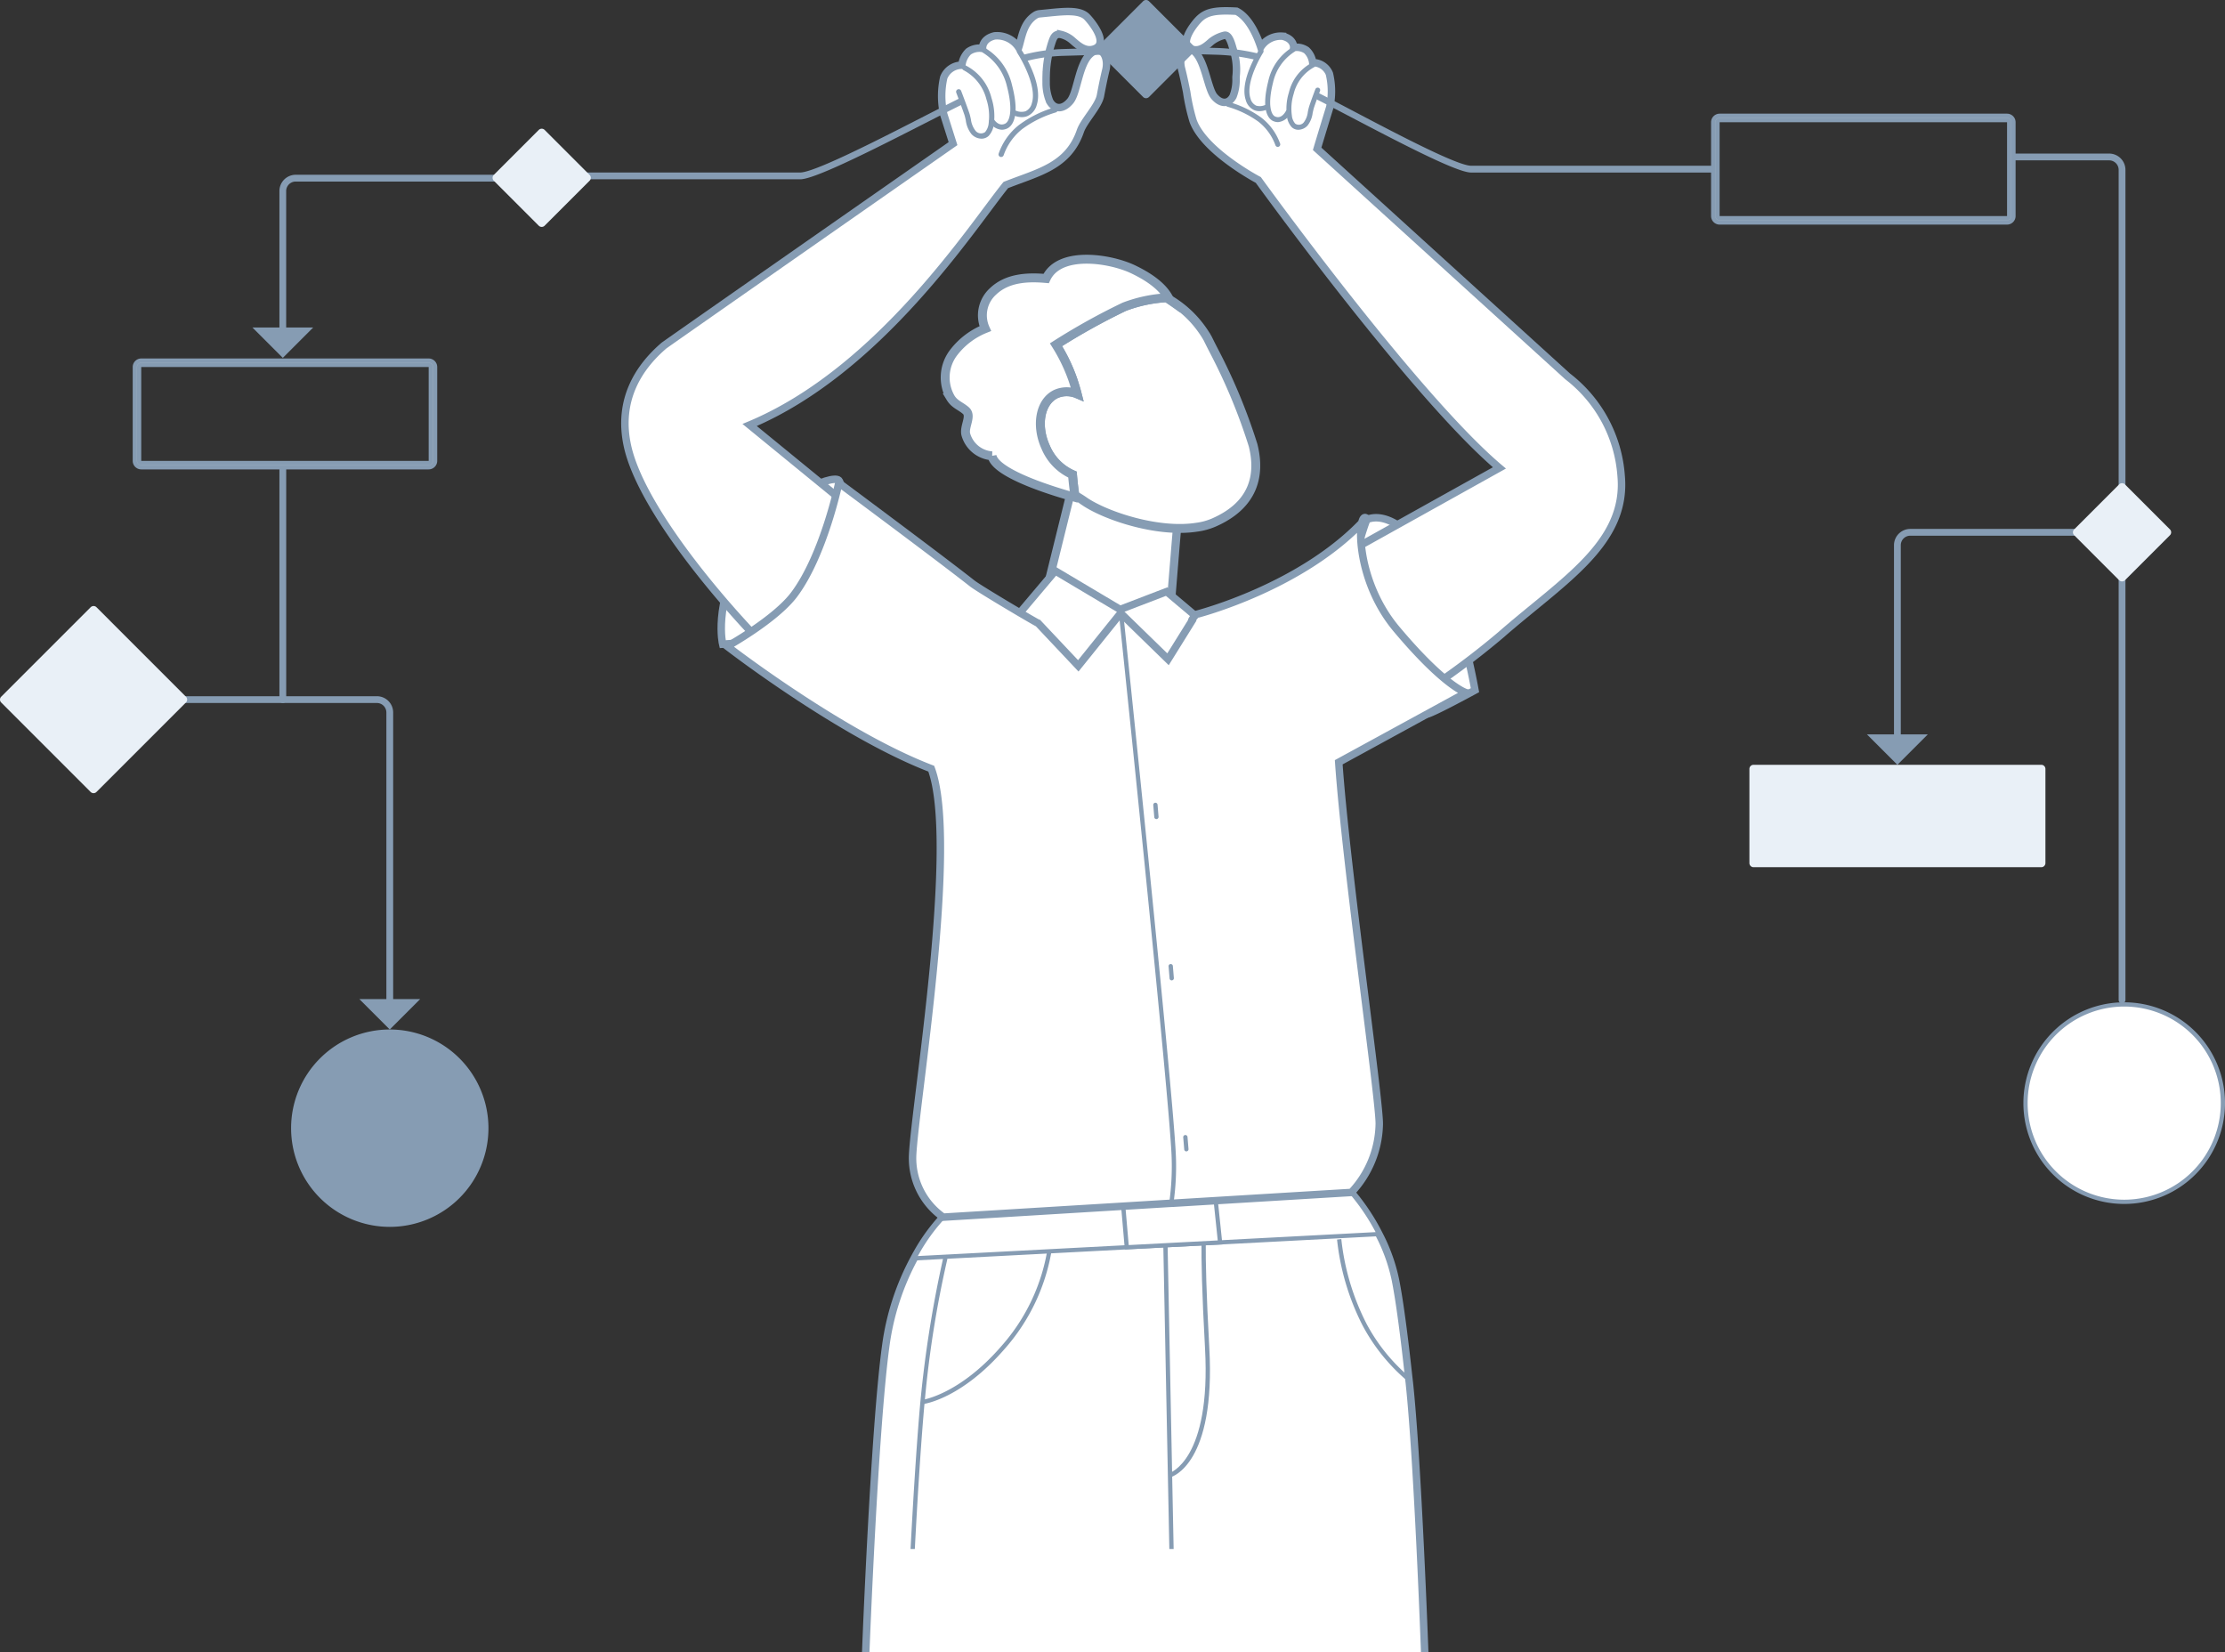 <svg id="Group_1827" data-name="Group 1827" xmlns="http://www.w3.org/2000/svg" xmlns:xlink="http://www.w3.org/1999/xlink" width="223.34" height="165.841" viewBox="0 0 223.34 165.841">
  <rect x="0" y="0" width="223.34" height="165.841" fill="#333333" stroke="none"/>
  <defs>
    <clipPath id="clip-path">
      <rect id="Rectangle_907" data-name="Rectangle 907" width="223.34" height="165.841" fill="none"/>
    </clipPath>
  </defs>
  <g id="Group_1826" data-name="Group 1826" clip-path="url(#clip-path)">
    <path id="Path_4390" data-name="Path 4390" d="M190.455,74.791a.216.216,0,0,1-.216-.216V54.721a1.513,1.513,0,0,1,1.511-1.51h16.94a.216.216,0,1,1,0,.431H191.75a1.081,1.081,0,0,0-1.079,1.079V74.575a.216.216,0,0,1-.216.216" fill="#869cb3"/>
    <path id="Path_4391" data-name="Path 4391" d="M190.455,74.791a.216.216,0,0,1-.216-.216V54.721a1.513,1.513,0,0,1,1.511-1.51h16.94a.216.216,0,1,1,0,.431H191.75a1.081,1.081,0,0,0-1.079,1.079V74.575A.216.216,0,0,1,190.455,74.791Z" fill="none" stroke="#869cb3" stroke-width="0.25"/>
    <path id="Path_4392" data-name="Path 4392" d="M213.006,100.58a.216.216,0,0,1-.216-.216V17.049a1.08,1.08,0,0,0-1.079-1.079h-9.493a.216.216,0,1,1,0-.432h9.493a1.513,1.513,0,0,1,1.511,1.511v83.315a.216.216,0,0,1-.216.216" fill="#869cb3"/>
    <path id="Path_4393" data-name="Path 4393" d="M213.006,100.58a.216.216,0,0,1-.216-.216V17.049a1.08,1.08,0,0,0-1.079-1.079h-9.493a.216.216,0,1,1,0-.432h9.493a1.513,1.513,0,0,1,1.511,1.511v83.315A.216.216,0,0,1,213.006,100.58Z" fill="none" stroke="#869cb3" stroke-width="0.25"/>
    <path id="Path_4394" data-name="Path 4394" d="M28.388,70.434a.208.208,0,0,1-.216-.2V47.1a.217.217,0,0,1,.432,0V70.235a.208.208,0,0,1-.216.2" fill="#869cb3"/>
    <path id="Path_4395" data-name="Path 4395" d="M28.388,70.434a.208.208,0,0,1-.216-.2V47.1a.217.217,0,0,1,.432,0V70.235A.208.208,0,0,1,28.388,70.434Z" fill="none" stroke="#869cb3" stroke-width="0.25"/>
    <path id="Path_4396" data-name="Path 4396" d="M28.388,35.192a.216.216,0,0,1-.216-.216v-15.8a1.513,1.513,0,0,1,1.511-1.511H49.86a.216.216,0,0,1,0,.432H29.683A1.08,1.08,0,0,0,28.6,19.178v15.8a.216.216,0,0,1-.216.216" fill="#869cb3"/>
    <path id="Path_4397" data-name="Path 4397" d="M28.388,35.192a.216.216,0,0,1-.216-.216v-15.8a1.513,1.513,0,0,1,1.511-1.511H49.86a.216.216,0,0,1,0,.432H29.683A1.08,1.08,0,0,0,28.6,19.178v15.8A.216.216,0,0,1,28.388,35.192Z" fill="none" stroke="#869cb3" stroke-width="0.25"/>
    <path id="Path_4398" data-name="Path 4398" d="M148.055,69.272a65.061,65.061,0,0,0-1.715-7.083c-1.582-5.826-6-11.226-9.1-10.064-.277.1-3.29,10.965-3.29,11.613s9.039,7.775,9.255,7.919,4.847-2.385,4.847-2.385" fill="#fff"/>
    <path id="Path_4399" data-name="Path 4399" d="M148.055,69.272a65.061,65.061,0,0,0-1.715-7.083c-1.582-5.826-6-11.226-9.1-10.064-.277.1-3.29,10.965-3.29,11.613s9.039,7.775,9.255,7.919S148.055,69.272,148.055,69.272Z" fill="none" stroke="#869cb3" stroke-width="0.75"/>
    <path id="Path_4400" data-name="Path 4400" d="M72.54,64.655s-.957-3.883,2.078-9.308,8.936-7.785,9.583-7.137,2.084,13.581,2.084,13.581-.648,1.4-1.3,1.727-12.45,1.137-12.45,1.137" fill="#fff"/>
    <path id="Path_4401" data-name="Path 4401" d="M72.54,64.655s-.957-3.883,2.078-9.308,8.936-7.785,9.583-7.137,2.084,13.581,2.084,13.581-.648,1.4-1.3,1.727S72.54,64.655,72.54,64.655Z" fill="none" stroke="#869cb3" stroke-width="0.75"/>
    <path id="Path_4402" data-name="Path 4402" d="M86.9,165.827s.863-22.445,2.016-30.792a25.645,25.645,0,0,1,2.84-8.731c.1-.182.189-.359.289-.527a18.6,18.6,0,0,1,2.611-3.6l.013-.013,10.574-6.785,1.368-.876,1.416.251,27.61,4.929a21.407,21.407,0,0,1,2.779,4.182,17.724,17.724,0,0,1,1.645,4.557c.435,2.15.9,5.788,1.329,9.716v0c.026.212.047.419.073.63v0c.851,7.907,1.545,27.054,1.545,27.054" fill="#fff"/>
    <path id="Path_4403" data-name="Path 4403" d="M86.9,165.827s.863-22.445,2.016-30.792a25.645,25.645,0,0,1,2.84-8.731c.1-.182.189-.359.289-.527a18.6,18.6,0,0,1,2.611-3.6l.013-.013,10.574-6.785,1.368-.876,1.416.251,27.61,4.929a21.407,21.407,0,0,1,2.779,4.182,17.724,17.724,0,0,1,1.645,4.557c.435,2.15.9,5.788,1.329,9.716v0c.026.212.047.419.073.63v0c.851,7.907,1.545,27.054,1.545,27.054" fill="none" stroke="#869cb3" stroke-width="0.75"/>
    <path id="Path_4404" data-name="Path 4404" d="M92.626,140.933l-.054-.428c.036-.005,3.709-.528,7.911-5.359a19.378,19.378,0,0,0,4.695-9.979l.43.036a19.842,19.842,0,0,1-4.8,10.226c-4.32,4.969-8.027,5.484-8.182,5.5" fill="#869cb3"/>
    <path id="Path_4405" data-name="Path 4405" d="M117.5,148.263l-.113-.416.057.208-.058-.208c.041-.012,4.191-1.327,3.572-12.512-.634-11.454-.235-12.83-.218-12.883l.41.134c-.014.052-.38,1.536.239,12.725.641,11.587-3.7,12.9-3.889,12.952" fill="#869cb3"/>
    <path id="Path_4406" data-name="Path 4406" d="M117.807,155.467h-.432l-.617-31.071.432-.009.462,23.337.008.483Z" fill="#869cb3"/>
    <path id="Path_4407" data-name="Path 4407" d="M138.421,123.86l-15.952.837-9.366.488L91.76,126.3c.1-.181.19-.358.29-.527a18.55,18.55,0,0,1,2.611-3.6l.013-.013,10.574-6.784c1.083-.246,2.037-.458,2.784-.626l27.61,4.929a21.406,21.406,0,0,1,2.779,4.182" fill="#fff"/>
    <path id="Path_4408" data-name="Path 4408" d="M138.421,123.86l-15.952.837-9.366.488L91.76,126.3c.1-.181.19-.358.29-.527a18.55,18.55,0,0,1,2.611-3.6l.013-.013,10.574-6.784c1.083-.246,2.037-.458,2.784-.626l27.61,4.929A21.406,21.406,0,0,1,138.421,123.86Z" fill="none" stroke="#869cb3" stroke-width="0.426"/>
    <path id="Path_4409" data-name="Path 4409" d="M118.266,51.531v.012c-.082,1.06-.215,2.561-.338,4.1-.246,2.978-.491,6.052-.491,6.124,0,.119-4.239,2.906-4.239,2.906l-8.508-3.943,3.02-12.211.041-.179a8.149,8.149,0,0,1,1.024.37c1.853,1.441,6.163,3.431,9.491,2.823" fill="#fff"/>
    <path id="Path_4410" data-name="Path 4410" d="M118.266,51.531v.012c-.082,1.06-.215,2.561-.338,4.1-.246,2.978-.491,6.052-.491,6.124,0,.119-4.239,2.906-4.239,2.906l-8.508-3.943,3.02-12.211.041-.179a8.149,8.149,0,0,1,1.024.37C110.628,50.149,114.938,52.139,118.266,51.531Z" fill="none" stroke="#869cb3" stroke-width="0.828"/>
    <path id="Path_4411" data-name="Path 4411" d="M121.882,35.283c-.214-.417-.393-.762-.524-1.036-.072-.131-.131-.251-.179-.346a3.092,3.092,0,0,1,.2.334c.19.345.345.691.5,1.048" fill="#fff"/>
    <path id="Path_4412" data-name="Path 4412" d="M121.882,35.283c-.214-.417-.393-.762-.524-1.036-.072-.131-.131-.251-.179-.346a3.092,3.092,0,0,1,.2.334C121.572,34.58,121.727,34.926,121.882,35.283Z" fill="none" stroke="#869cb3" stroke-width="0.507"/>
    <path id="Path_4413" data-name="Path 4413" d="M121.858,52.438a6.384,6.384,0,0,1-1.728.476c-3.871.608-9.061-1.114-11.217-2.556a10.211,10.211,0,0,0-1.018-.636s-.143-.906-.238-2.085a5.208,5.208,0,0,1-2.68-2.728c-1.025-2.228-.56-4.635,1.048-5.373a2.668,2.668,0,0,1,2.1,0c-.107-.417-.239-.846-.393-1.323A17.164,17.164,0,0,0,106,34.6a65.749,65.749,0,0,1,6.85-3.813,14.092,14.092,0,0,1,4.242-.905c.1.06.19.107.286.179a10.577,10.577,0,0,1,2.954,2.585,11.3,11.3,0,0,1,.739,1.06.011.011,0,0,1,.011.012c.024.036.048.1.1.179s.107.214.178.345c.132.274.31.62.525,1.037a57.706,57.706,0,0,1,3.895,9.4c.775,3.062.036,6.017-3.919,7.756" fill="#fff"/>
    <path id="Path_4414" data-name="Path 4414" d="M121.858,52.438a6.384,6.384,0,0,1-1.728.476c-3.871.608-9.061-1.114-11.217-2.556a10.211,10.211,0,0,0-1.018-.636s-.143-.906-.238-2.085a5.208,5.208,0,0,1-2.68-2.728c-1.025-2.228-.56-4.635,1.048-5.373a2.668,2.668,0,0,1,2.1,0c-.107-.417-.239-.846-.393-1.323A17.164,17.164,0,0,0,106,34.6a65.749,65.749,0,0,1,6.85-3.813,14.092,14.092,0,0,1,4.242-.905c.1.06.19.107.286.179a10.577,10.577,0,0,1,2.954,2.585,11.3,11.3,0,0,1,.739,1.06.011.011,0,0,1,.011.012c.024.036.048.1.1.179s.107.214.178.345c.132.274.31.62.525,1.037a57.706,57.706,0,0,1,3.895,9.4C126.552,47.744,125.813,50.7,121.858,52.438Z" fill="none" stroke="#869cb3" stroke-width="0.894"/>
    <path id="Path_4415" data-name="Path 4415" d="M117.379,30.065c-.1-.071-.191-.119-.286-.179a14.085,14.085,0,0,0-4.241.906A65.612,65.612,0,0,0,106,34.6a17.21,17.21,0,0,1,1.727,3.61c.155.476.286.9.393,1.322a2.666,2.666,0,0,0-2.1,0c-1.609.739-2.073,3.145-1.049,5.373a5.21,5.21,0,0,0,2.681,2.728c.1,1.18.238,2.085.238,2.085l-.048.179c-1.417-.393-7.922-2.252-8.268-4.146a2.956,2.956,0,0,1-2.633-2.168c-.178-.8.62-1.835.012-2.371-.524-.465-1.131-.62-1.536-1.287a4.109,4.109,0,0,1,.381-4.634,7.509,7.509,0,0,1,3.1-2.311,3.241,3.241,0,0,1,.787-3.741c1.429-1.358,3.454-1.453,5.325-1.287,1.3-2.8,6.3-2.037,8.637-.965,1.346.632,3.074,1.656,3.729,3.074" fill="#fff"/>
    <path id="Path_4416" data-name="Path 4416" d="M117.379,30.065c-.1-.071-.191-.119-.286-.179a14.085,14.085,0,0,0-4.241.906A65.612,65.612,0,0,0,106,34.6a17.21,17.21,0,0,1,1.727,3.61c.155.476.286.9.393,1.322a2.666,2.666,0,0,0-2.1,0c-1.609.739-2.073,3.145-1.049,5.373a5.21,5.21,0,0,0,2.681,2.728c.1,1.18.238,2.085.238,2.085l-.048.179c-1.417-.393-7.922-2.252-8.268-4.146a2.956,2.956,0,0,1-2.633-2.168c-.178-.8.62-1.835.012-2.371-.524-.465-1.131-.62-1.536-1.287a4.109,4.109,0,0,1,.381-4.634,7.509,7.509,0,0,1,3.1-2.311,3.241,3.241,0,0,1,.787-3.741c1.429-1.358,3.454-1.453,5.325-1.287,1.3-2.8,6.3-2.037,8.637-.965C115,27.623,116.724,28.647,117.379,30.065Z" fill="none" stroke="#869cb3" stroke-width="0.894"/>
    <path id="Path_4417" data-name="Path 4417" d="M105.924,57.3l6.508,3.87,4.672-1.792,3.8,3.195-7.651,8.023-12.122-7.618Z" fill="#fff"/>
    <path id="Path_4418" data-name="Path 4418" d="M105.924,57.3l6.508,3.87,4.672-1.792,3.8,3.195-7.651,8.023-12.122-7.618Z" fill="none" stroke="#869cb3" stroke-width="0.75"/>
    <path id="Path_4419" data-name="Path 4419" d="M95.1,126.342a105.968,105.968,0,0,0-2.259,14.109h-.005l-.039.453c-.026.255-.047.514-.069.769-.379,4.475-.69,9.788-.9,13.794H91.4c.211-4.01.522-9.345.9-13.833a116.79,116.79,0,0,1,2.376-15.37Z" fill="#869cb3"/>
    <path id="Path_4420" data-name="Path 4420" d="M141.468,138.768a18.911,18.911,0,0,1-4.687-5.719,24.646,24.646,0,0,1-2.571-8.636l.427-.052a24.315,24.315,0,0,0,2.528,8.494,18.149,18.149,0,0,0,4.23,5.279v0c.026.211.047.419.073.63" fill="#869cb3"/>
    <path id="Path_4421" data-name="Path 4421" d="M65.693,45.346a.216.216,0,0,1-.141-.38l4.93-4.232a.216.216,0,1,1,.282.328l-4.93,4.232a.216.216,0,0,1-.141.052" fill="#869cb3"/>
    <path id="Path_4422" data-name="Path 4422" d="M109.435,5.418c-1.157,1.021-1.293,3.881-2.008,4.732s-1.532.851-2.009.1l-.05-.082a4.813,4.813,0,0,1-.359-1.943c-.007-.235,0-.469.006-.706a11.278,11.278,0,0,1,.569-3.268c.159-.475.316-.9.9-.793a2.684,2.684,0,0,1,1.2.639c.571.5,1.247,1.077,2.064.843,1.61-.461-.017-2.579-.629-3.223-.81-.855-2.7-.525-4.747-.336a.975.975,0,0,0-.416.13c-1.248.773-1.368,2.191-1.705,3.252A2.594,2.594,0,0,0,99.835,3.6c-1.294.306-1.208,1.259-1.208,1.259a1.93,1.93,0,0,0-1.413.318,2.247,2.247,0,0,0-.664,1.367,1.951,1.951,0,0,0-1.821,1.243,8.382,8.382,0,0,0,0,3.691s.493,1.546.932,2.938c0,0-28.843,20.124-29.015,20.271-2.508,2.15-4.663,5.432-3.673,10.032,1.44,6.69,10.695,17.264,15.535,21.854S92.7,68.118,92.7,68.118L89.347,59.6V54.183l-14.1-11.527c13.077-5.464,22.36-19.947,25.715-24.086,3.3-1.3,6.26-1.875,7.484-5.42.355-1.028,1.813-2.481,2.014-3.545.164-.865.335-1.731.543-2.587.306-1.26-.409-2.621-1.566-1.6" fill="#fff"/>
    <path id="Path_4423" data-name="Path 4423" d="M109.435,5.418c-1.157,1.021-1.293,3.881-2.008,4.732s-1.532.851-2.009.1l-.05-.082a4.813,4.813,0,0,1-.359-1.943c-.007-.235,0-.469.006-.706a11.278,11.278,0,0,1,.569-3.268c.159-.475.316-.9.9-.793a2.684,2.684,0,0,1,1.2.639c.571.5,1.247,1.077,2.064.843,1.61-.461-.017-2.579-.629-3.223-.81-.855-2.7-.525-4.747-.336a.975.975,0,0,0-.416.13c-1.248.773-1.368,2.191-1.705,3.252A2.594,2.594,0,0,0,99.835,3.6c-1.294.306-1.208,1.259-1.208,1.259a1.93,1.93,0,0,0-1.413.318,2.247,2.247,0,0,0-.664,1.367,1.951,1.951,0,0,0-1.821,1.243,8.382,8.382,0,0,0,0,3.691s.493,1.546.932,2.938c0,0-28.843,20.124-29.015,20.271-2.508,2.15-4.663,5.432-3.673,10.032,1.44,6.69,10.695,17.264,15.535,21.854S92.7,68.118,92.7,68.118L89.347,59.6V54.183l-14.1-11.527c13.077-5.464,22.36-19.947,25.715-24.086,3.3-1.3,6.26-1.875,7.484-5.42.355-1.028,1.813-2.481,2.014-3.545.164-.865.335-1.731.543-2.587C111.307,5.758,110.592,4.4,109.435,5.418Z" fill="none" stroke="#869cb3" stroke-width="0.75"/>
    <path id="Path_4424" data-name="Path 4424" d="M102.568,11.631a2.049,2.049,0,0,1-.863-.208.136.136,0,0,1,.127-.241,1.57,1.57,0,0,0,1.16.1,1.313,1.313,0,0,0,.7-.882c.619-1.923-1.45-5.117-1.471-5.149a.136.136,0,0,1,.039-.188.137.137,0,0,1,.189.039c.088.135,2.161,3.335,1.5,5.382a1.561,1.561,0,0,1-.859,1.05,1.363,1.363,0,0,1-.525.1" fill="#869cb3"/>
    <path id="Path_4425" data-name="Path 4425" d="M102.568,11.631a2.049,2.049,0,0,1-.863-.208.136.136,0,0,1,.127-.241,1.57,1.57,0,0,0,1.16.1,1.313,1.313,0,0,0,.7-.882c.619-1.923-1.45-5.117-1.471-5.149a.136.136,0,0,1,.039-.188.137.137,0,0,1,.189.039c.088.135,2.161,3.335,1.5,5.382a1.561,1.561,0,0,1-.859,1.05A1.363,1.363,0,0,1,102.568,11.631Z" fill="none" stroke="#869cb3" stroke-width="0.25"/>
    <path id="Path_4426" data-name="Path 4426" d="M101.465,8.583a5.709,5.709,0,0,0-2.59-3.627.136.136,0,0,0-.124.242,5.525,5.525,0,0,1,2.45,3.454c.644,2.459.265,3.623-.257,3.873-.838.4-1.36-.6-1.381-.644l-.006,0a.983.983,0,0,1-.141.28,1.435,1.435,0,0,0,1.139.736,1.164,1.164,0,0,0,.508-.122c.312-.15,1.265-.894.4-4.187" fill="#869cb3"/>
    <path id="Path_4427" data-name="Path 4427" d="M101.465,8.583a5.709,5.709,0,0,0-2.59-3.627.136.136,0,0,0-.124.242,5.525,5.525,0,0,1,2.45,3.454c.644,2.459.265,3.623-.257,3.873-.838.4-1.36-.6-1.381-.644l-.006,0a.983.983,0,0,1-.141.28,1.435,1.435,0,0,0,1.139.736,1.164,1.164,0,0,0,.508-.122C101.375,12.62,102.328,11.876,101.465,8.583Z" fill="none" stroke="#869cb3" stroke-width="0.25"/>
    <path id="Path_4428" data-name="Path 4428" d="M98.521,13.794a1.278,1.278,0,0,1-.9-.4,2.636,2.636,0,0,1-.554-1.338c-.034-.156-.067-.311-.108-.456-.11-.384-.846-2.321-.851-2.331a.136.136,0,1,1,.248-.113c.02.044.75,1.966.865,2.369.043.151.077.312.112.474A2.446,2.446,0,0,0,97.82,13.2a.835.835,0,0,0,1.148.149,1.728,1.728,0,0,0,.4-1.01,5.528,5.528,0,0,0-.232-2.4,4.674,4.674,0,0,0-2.351-3,.136.136,0,1,1,.106-.251A4.874,4.874,0,0,1,99.4,9.864a5.771,5.771,0,0,1,.24,2.52,1.945,1.945,0,0,1-.49,1.169.923.923,0,0,1-.63.241" fill="#869cb3"/>
    <path id="Path_4429" data-name="Path 4429" d="M98.521,13.794a1.278,1.278,0,0,1-.9-.4,2.636,2.636,0,0,1-.554-1.338c-.034-.156-.067-.311-.108-.456-.11-.384-.846-2.321-.851-2.331a.136.136,0,1,1,.248-.113c.02.044.75,1.966.865,2.369.043.151.077.312.112.474A2.446,2.446,0,0,0,97.82,13.2a.835.835,0,0,0,1.148.149,1.728,1.728,0,0,0,.4-1.01,5.528,5.528,0,0,0-.232-2.4,4.674,4.674,0,0,0-2.351-3,.136.136,0,1,1,.106-.251A4.874,4.874,0,0,1,99.4,9.864a5.771,5.771,0,0,1,.24,2.52,1.945,1.945,0,0,1-.49,1.169A.923.923,0,0,1,98.521,13.794Z" fill="none" stroke="#869cb3" stroke-width="0.25"/>
    <path id="Path_4430" data-name="Path 4430" d="M100.493,15.631a.1.1,0,0,1-.034,0,.135.135,0,0,1-.1-.165,6.1,6.1,0,0,1,2-2.822,11.133,11.133,0,0,1,3.511-1.742.136.136,0,1,1,.076.262,11.062,11.062,0,0,0-3.411,1.688,5.927,5.927,0,0,0-1.908,2.682.137.137,0,0,1-.132.1" fill="#869cb3"/>
    <path id="Path_4431" data-name="Path 4431" d="M100.493,15.631a.1.1,0,0,1-.034,0,.135.135,0,0,1-.1-.165,6.1,6.1,0,0,1,2-2.822,11.133,11.133,0,0,1,3.511-1.742.136.136,0,1,1,.076.262,11.062,11.062,0,0,0-3.411,1.688,5.927,5.927,0,0,0-1.908,2.682A.137.137,0,0,1,100.493,15.631Z" fill="none" stroke="#869cb3" stroke-width="0.25"/>
    <path id="Path_4432" data-name="Path 4432" d="M162.723,47.731a13.838,13.838,0,0,0-5.376-9.96L132.212,14.938c.358-1.215,1.266-4.169,1.266-4.169a7.66,7.66,0,0,0-.037-3.366,1.78,1.78,0,0,0-1.674-1.115,2.045,2.045,0,0,0-.619-1.24,1.757,1.757,0,0,0-1.291-.276s.068-.871-1.115-1.137a2.365,2.365,0,0,0-2.19,1.09c-.334-1.013-1.12-2.941-2.433-3.6-2.195-.125-3.1.075-3.861.891-.552.594-2.015,2.542-.542,2.946.748.2,1.358-.33,1.874-.79a3.453,3.453,0,0,1,1.328-.633c.529-.1.771,1.153.92,1.583a6.3,6.3,0,0,1,.232,2.59c0,.067,0,.133,0,.2a4.413,4.413,0,0,1-.308,1.776c-.014.022-.032.055-.045.075-.427.688-1.172.7-1.833-.073S120.966,6.1,119.9,5.178s-1.6.542-1.308,1.688c.2.779.363,1.566.521,2.354a20.356,20.356,0,0,0,.641,2.9c1.1,3.077,6.553,5.944,6.553,5.944s15.667,21.7,24.2,28.9L128.525,59.208l10.887,12.458a79.629,79.629,0,0,0,11.226-7.935c6.193-5.419,12.725-9.18,12.085-16" fill="#fff"/>
    <path id="Path_4433" data-name="Path 4433" d="M162.723,47.731a13.838,13.838,0,0,0-5.376-9.96L132.212,14.938c.358-1.215,1.266-4.169,1.266-4.169a7.66,7.66,0,0,0-.037-3.366,1.78,1.78,0,0,0-1.674-1.115,2.045,2.045,0,0,0-.619-1.24,1.757,1.757,0,0,0-1.291-.276s.068-.871-1.115-1.137a2.365,2.365,0,0,0-2.19,1.09c-.334-1.013-1.12-2.941-2.433-3.6-2.195-.125-3.1.075-3.861.891-.552.594-2.015,2.542-.542,2.946.748.2,1.358-.33,1.874-.79a3.453,3.453,0,0,1,1.328-.633c.529-.1.771,1.153.92,1.583a6.3,6.3,0,0,1,.232,2.59c0,.067,0,.133,0,.2a4.413,4.413,0,0,1-.308,1.776c-.014.022-.032.055-.045.075-.427.688-1.172.7-1.833-.073S120.966,6.1,119.9,5.178s-1.6.542-1.308,1.688c.2.779.363,1.566.521,2.354a20.356,20.356,0,0,0,.641,2.9c1.1,3.077,6.553,5.944,6.553,5.944s15.667,21.7,24.2,28.9L128.525,59.208l10.887,12.458a79.629,79.629,0,0,0,11.226-7.935C156.831,58.312,163.363,54.551,162.723,47.731Z" fill="none" stroke="#869cb3" stroke-width="0.75"/>
    <path id="Path_4434" data-name="Path 4434" d="M126.422,11.032a1.257,1.257,0,0,1-.465-.085,1.424,1.424,0,0,1-.793-.949c-.622-1.861,1.237-4.8,1.317-4.924a.124.124,0,0,1,.209.134c-.019.03-1.874,2.963-1.291,4.711a1.2,1.2,0,0,0,.65.8,1.416,1.416,0,0,0,1.056-.1.124.124,0,0,1,.118.219,1.87,1.87,0,0,1-.8.2" fill="#869cb3"/>
    <path id="Path_4435" data-name="Path 4435" d="M126.422,11.032a1.257,1.257,0,0,1-.465-.085,1.424,1.424,0,0,1-.793-.949c-.622-1.861,1.237-4.8,1.317-4.924a.124.124,0,0,1,.209.134c-.019.03-1.874,2.963-1.291,4.711a1.2,1.2,0,0,0,.65.8,1.416,1.416,0,0,0,1.056-.1.124.124,0,0,1,.118.219A1.87,1.87,0,0,1,126.422,11.032Z" fill="none" stroke="#869cb3" stroke-width="0.25"/>
    <path id="Path_4436" data-name="Path 4436" d="M128.281,12.132a1.071,1.071,0,0,1-.453-.106c-.287-.134-1.163-.8-.408-3.815a5.2,5.2,0,0,1,2.325-3.334.124.124,0,0,1,.115.22,5.051,5.051,0,0,0-2.2,3.174c-.564,2.249-.206,3.307.272,3.53.769.357,1.234-.562,1.254-.6a.124.124,0,1,1,.223.11,1.392,1.392,0,0,1-1.129.822" fill="#869cb3"/>
    <path id="Path_4437" data-name="Path 4437" d="M128.281,12.132a1.071,1.071,0,0,1-.453-.106c-.287-.134-1.163-.8-.408-3.815a5.2,5.2,0,0,1,2.325-3.334.124.124,0,0,1,.115.22,5.051,5.051,0,0,0-2.2,3.174c-.564,2.249-.206,3.307.272,3.53.769.357,1.234-.562,1.254-.6a.124.124,0,1,1,.223.11A1.392,1.392,0,0,1,128.281,12.132Z" fill="none" stroke="#869cb3" stroke-width="0.25"/>
    <path id="Path_4438" data-name="Path 4438" d="M130.327,12.9a.833.833,0,0,1-.567-.214,1.768,1.768,0,0,1-.459-1.061,5.276,5.276,0,0,1,.194-2.3,4.45,4.45,0,0,1,2.254-2.92.124.124,0,1,1,.1.228,4.283,4.283,0,0,0-2.114,2.758,5.032,5.032,0,0,0-.188,2.193,1.572,1.572,0,0,0,.38.918.762.762,0,0,0,1.045-.148,2.246,2.246,0,0,0,.429-1.1c.03-.149.06-.3.1-.435.1-.369.631-1.776.649-1.816a.124.124,0,1,1,.226.1c0,.009-.541,1.43-.636,1.782-.036.133-.065.275-.1.418a2.4,2.4,0,0,1-.491,1.224,1.16,1.16,0,0,1-.825.378" fill="#869cb3"/>
    <path id="Path_4439" data-name="Path 4439" d="M130.327,12.9a.833.833,0,0,1-.567-.214,1.768,1.768,0,0,1-.459-1.061,5.276,5.276,0,0,1,.194-2.3,4.45,4.45,0,0,1,2.254-2.92.124.124,0,1,1,.1.228,4.283,4.283,0,0,0-2.114,2.758,5.032,5.032,0,0,0-.188,2.193,1.572,1.572,0,0,0,.38.918.762.762,0,0,0,1.045-.148,2.246,2.246,0,0,0,.429-1.1c.03-.149.06-.3.1-.435.1-.369.631-1.776.649-1.816a.124.124,0,1,1,.226.1c0,.009-.541,1.43-.636,1.782-.036.133-.065.275-.1.418a2.4,2.4,0,0,1-.491,1.224A1.16,1.16,0,0,1,130.327,12.9Z" fill="none" stroke="#869cb3" stroke-width="0.25"/>
    <path id="Path_4440" data-name="Path 4440" d="M128.26,14.618a.124.124,0,0,1-.121-.092,5.4,5.4,0,0,0-1.766-2.427,10.118,10.118,0,0,0-3.127-1.506.125.125,0,0,1-.087-.153.123.123,0,0,1,.153-.086,10.155,10.155,0,0,1,3.22,1.554,5.567,5.567,0,0,1,1.848,2.553.125.125,0,0,1-.088.153.122.122,0,0,1-.032,0" fill="#869cb3"/>
    <path id="Path_4441" data-name="Path 4441" d="M128.26,14.618a.124.124,0,0,1-.121-.092,5.4,5.4,0,0,0-1.766-2.427,10.118,10.118,0,0,0-3.127-1.506.125.125,0,0,1-.087-.153.123.123,0,0,1,.153-.086,10.155,10.155,0,0,1,3.22,1.554,5.567,5.567,0,0,1,1.848,2.553.125.125,0,0,1-.088.153A.122.122,0,0,1,128.26,14.618Z" fill="none" stroke="#869cb3" stroke-width="0.25"/>
    <path id="Path_4442" data-name="Path 4442" d="M96.5,10.285a1,1,0,0,1-.111-.31c-3.948,1.94-14.177,7.463-16.062,7.463H58a.216.216,0,1,0,0,.431H80.329c1.924,0,12.308-5.6,16.223-7.506a.733.733,0,0,1-.05-.078" fill="#869cb3"/>
    <path id="Path_4443" data-name="Path 4443" d="M96.5,10.285a1,1,0,0,1-.111-.31c-3.948,1.94-14.177,7.463-16.062,7.463H58a.216.216,0,1,0,0,.431H80.329c1.924,0,12.308-5.6,16.223-7.506A.733.733,0,0,1,96.5,10.285Z" fill="none" stroke="#869cb3" stroke-width="0.25"/>
    <path id="Path_4444" data-name="Path 4444" d="M110.778,4.929l-4.136.12a17.384,17.384,0,0,0-3.951.586c.026.035.066.056.088.1a.734.734,0,0,1,.1.3,16.909,16.909,0,0,1,3.779-.553l4.136-.12A.216.216,0,0,0,111,5.138a.211.211,0,0,0-.222-.209" fill="#869cb3"/>
    <path id="Path_4445" data-name="Path 4445" d="M110.778,4.929l-4.136.12a17.384,17.384,0,0,0-3.951.586c.026.035.066.056.088.1a.734.734,0,0,1,.1.3,16.909,16.909,0,0,1,3.779-.553l4.136-.12A.216.216,0,0,0,111,5.138.211.211,0,0,0,110.778,4.929Z" fill="none" stroke="#869cb3" stroke-width="0.25"/>
    <path id="Path_4446" data-name="Path 4446" d="M126.33,5.512a20.134,20.134,0,0,0-4.2-.573L118,4.818a.223.223,0,0,0-.222.21.217.217,0,0,0,.21.222l4.136.12a19.7,19.7,0,0,1,3.972.524.838.838,0,0,1,.238-.382" fill="#869cb3"/>
    <path id="Path_4447" data-name="Path 4447" d="M126.33,5.512a20.134,20.134,0,0,0-4.2-.573L118,4.818a.223.223,0,0,0-.222.21.217.217,0,0,0,.21.222l4.136.12a19.7,19.7,0,0,1,3.972.524A.838.838,0,0,1,126.33,5.512Z" fill="none" stroke="#869cb3" stroke-width="0.25"/>
    <path id="Path_4448" data-name="Path 4448" d="M171.988,16.76H147.661c-1.842,0-11.563-5.41-15.438-7.352a.984.984,0,0,1,.082.373c-.006.04-.011.079-.016.119,3.944,1.971,13.537,7.292,15.372,7.292h24.327a.216.216,0,0,0,0-.432" fill="#869cb3"/>
    <path id="Path_4449" data-name="Path 4449" d="M171.988,16.76H147.661c-1.842,0-11.563-5.41-15.438-7.352a.984.984,0,0,1,.082.373c-.006.04-.011.079-.016.119,3.944,1.971,13.537,7.292,15.372,7.292h24.327a.216.216,0,0,0,0-.432Z" fill="none" stroke="#869cb3" stroke-width="0.25"/>
    <path id="Path_4450" data-name="Path 4450" d="M59.182,18.14l-4.514,4.514a.415.415,0,0,1-.587,0L49.567,18.14a.414.414,0,0,1,0-.586l4.514-4.515a.417.417,0,0,1,.587,0l4.514,4.515a.414.414,0,0,1,0,.586" fill="#e9f0f7"/>
    <path id="Path_4451" data-name="Path 4451" d="M119.844,5.222,115.33,9.736a.415.415,0,0,1-.587,0l-4.514-4.514a.414.414,0,0,1,0-.586L114.743.121a.417.417,0,0,1,.587,0l4.514,4.515a.414.414,0,0,1,0,.586" fill="#869cb3"/>
    <path id="Path_4452" data-name="Path 4452" d="M217.814,53.72,213.3,58.234a.415.415,0,0,1-.587,0L208.2,53.72a.412.412,0,0,1,0-.586l4.513-4.515a.417.417,0,0,1,.587,0l4.515,4.515a.416.416,0,0,1,0,.586" fill="#e9f0f7"/>
    <path id="Path_4453" data-name="Path 4453" d="M31.44,32.868,28.388,35.92l-3.052-3.052Z" fill="#869cb3"/>
    <path id="Path_4454" data-name="Path 4454" d="M193.507,73.71l-3.052,3.052L187.4,73.71Z" fill="#869cb3"/>
    <path id="Path_4455" data-name="Path 4455" d="M42.176,100.277l-3.052,3.052-3.052-3.052Z" fill="#869cb3"/>
    <path id="Path_4456" data-name="Path 4456" d="M201.46,22.33H172.614a.647.647,0,0,1-.647-.647V12.269a.648.648,0,0,1,.647-.648H201.46a.648.648,0,0,1,.647.648v9.414a.647.647,0,0,1-.647.647M172.614,12.053a.216.216,0,0,0-.216.216v9.414a.216.216,0,0,0,.216.216H201.46a.216.216,0,0,0,.216-.216V12.269a.216.216,0,0,0-.216-.216Z" fill="#fff"/>
    <path id="Path_4457" data-name="Path 4457" d="M201.46,22.33H172.614a.647.647,0,0,1-.647-.647V12.269a.648.648,0,0,1,.647-.648H201.46a.648.648,0,0,1,.647.648v9.414A.647.647,0,0,1,201.46,22.33ZM172.614,12.053a.216.216,0,0,0-.216.216v9.414a.216.216,0,0,0,.216.216H201.46a.216.216,0,0,0,.216-.216V12.269a.216.216,0,0,0-.216-.216Z" fill="none" stroke="#869cb3" stroke-width="0.426"/>
    <path id="Path_4458" data-name="Path 4458" d="M204.9,87.039H176.016a.415.415,0,0,1-.415-.415V77.176a.415.415,0,0,1,.415-.415H204.9a.415.415,0,0,1,.415.415v9.448a.415.415,0,0,1-.415.415" fill="#e9f0f7"/>
    <path id="Path_4459" data-name="Path 4459" d="M43.026,46.9H14.181a.647.647,0,0,1-.647-.647V36.84a.648.648,0,0,1,.647-.648H43.026a.649.649,0,0,1,.648.648v9.414a.648.648,0,0,1-.648.647M14.181,36.624a.216.216,0,0,0-.216.216v9.414a.216.216,0,0,0,.216.216H43.026a.216.216,0,0,0,.216-.216V36.84a.216.216,0,0,0-.216-.216Z" fill="#fff"/>
    <path id="Path_4460" data-name="Path 4460" d="M43.026,46.9H14.181a.647.647,0,0,1-.647-.647V36.84a.648.648,0,0,1,.647-.648H43.026a.649.649,0,0,1,.648.648v9.414A.648.648,0,0,1,43.026,46.9ZM14.181,36.624a.216.216,0,0,0-.216.216v9.414a.216.216,0,0,0,.216.216H43.026a.216.216,0,0,0,.216-.216V36.84a.216.216,0,0,0-.216-.216Z" fill="none" stroke="#869cb3" stroke-width="0.426"/>
    <path id="Path_4461" data-name="Path 4461" d="M39.124,102.018a.216.216,0,0,1-.216-.216V71.512a1.08,1.08,0,0,0-1.079-1.079H16.482a.216.216,0,0,1,0-.431H37.829a1.512,1.512,0,0,1,1.511,1.51V101.8a.216.216,0,0,1-.216.216" fill="#869cb3"/>
    <path id="Path_4462" data-name="Path 4462" d="M39.124,102.018a.216.216,0,0,1-.216-.216V71.512a1.08,1.08,0,0,0-1.079-1.079H16.482a.216.216,0,0,1,0-.431H37.829a1.512,1.512,0,0,1,1.511,1.51V101.8A.216.216,0,0,1,39.124,102.018Z" fill="none" stroke="#869cb3" stroke-width="0.25"/>
    <path id="Path_4463" data-name="Path 4463" d="M18.66,70.511,9.684,79.487a.415.415,0,0,1-.587,0L.121,70.511a.414.414,0,0,1,0-.586L9.1,60.948a.415.415,0,0,1,.587,0l8.976,8.977a.414.414,0,0,1,0,.586" fill="#e9f0f7"/>
    <path id="Path_4464" data-name="Path 4464" d="M114.217,66.06a.216.216,0,0,1-.215-.2l-.1-1.2a.216.216,0,0,1,.2-.234.219.219,0,0,1,.234.2l.1,1.2a.215.215,0,0,1-.2.233h-.019" fill="#869cb3"/>
    <path id="Path_4465" data-name="Path 4465" d="M122.469,124.7l-9.366.488-.444-5.132,9.227-.915Z" fill="#fff"/>
    <path id="Path_4466" data-name="Path 4466" d="M122.469,124.7l-9.366.488-.444-5.132,9.227-.915Z" fill="none" stroke="#869cb3" stroke-width="0.426"/>
    <path id="Path_4467" data-name="Path 4467" d="M134.379,76.506c.73,10.62,4.205,34.509,4.065,36.439a10.286,10.286,0,0,1-2.8,6.738l-17.85,1.08-.44.02-22.68,1.38a7.224,7.224,0,0,1-3.068-6.218c.24-5.17,4.651-31.369,1.871-38.794C84.379,73.667,73,64.87,73,64.87s4.837-2.687,6.718-5.2c2.965-3.954,4.478-11.2,4.478-11.2s9.922,7.361,13.4,10.093c.7.553,6.516,3.986,6.606,3.986l4.034,4.28,4.254-5.286,4.753,4.627,2.38-3.822c-.09-.09.439-.675.439-.675S130.827,58.953,137.138,52c-.853-.725-1.267,6.013,3.047,11.149,4.882,5.812,6.984,6.376,6.984,6.376Z" fill="#fff"/>
    <path id="Path_4468" data-name="Path 4468" d="M134.379,76.506c.73,10.62,4.205,34.509,4.065,36.439a10.286,10.286,0,0,1-2.8,6.738l-17.85,1.08-.44.02-22.68,1.38a7.224,7.224,0,0,1-3.068-6.218c.24-5.17,4.651-31.369,1.871-38.794C84.379,73.667,73,64.87,73,64.87s4.837-2.687,6.718-5.2c2.965-3.954,4.478-11.2,4.478-11.2s9.922,7.361,13.4,10.093c.7.553,6.516,3.986,6.606,3.986l4.034,4.28,4.254-5.286,4.753,4.627,2.38-3.822c-.09-.09.439-.675.439-.675S130.827,58.953,137.138,52c-.853-.725-1.267,6.013,3.047,11.149,4.882,5.812,6.984,6.376,6.984,6.376Z" fill="none" stroke="#869cb3" stroke-width="0.75"/>
    <path id="Path_4469" data-name="Path 4469" d="M117.79,120.761l-.436.026a26.124,26.124,0,0,0,.237-4.985c-.315-6.4-4.277-44.645-5.127-52.79-.1-.936-.155-1.476-.16-1.523a.216.216,0,0,1,.195-.238.22.22,0,0,1,.237.19c0,.052.069.639.173,1.662.876,8.434,4.8,46.3,5.114,52.682a25.782,25.782,0,0,1-.233,4.976" fill="#869cb3"/>
    <path id="Path_4470" data-name="Path 4470" d="M116.078,82.212a.216.216,0,0,1-.215-.2l-.1-1.2a.216.216,0,1,1,.43-.037l.1,1.2a.216.216,0,0,1-.2.233h-.019" fill="#869cb3"/>
    <path id="Path_4471" data-name="Path 4471" d="M117.614,98.4a.216.216,0,0,1-.215-.2l-.1-1.2a.216.216,0,1,1,.43-.037l.1,1.2a.216.216,0,0,1-.2.233h-.019" fill="#869cb3"/>
    <path id="Path_4472" data-name="Path 4472" d="M119.085,115.563a.216.216,0,0,1-.215-.2l-.1-1.2a.216.216,0,1,1,.43-.037l.1,1.2a.216.216,0,0,1-.2.233h-.019" fill="#869cb3"/>
    <path id="Path_4473" data-name="Path 4473" d="M49.029,113.234a9.905,9.905,0,1,1-9.906-9.906,9.906,9.906,0,0,1,9.906,9.906" fill="#869cb3"/>
    <path id="Path_4474" data-name="Path 4474" d="M223.128,110.718a9.906,9.906,0,1,1-9.906-9.906,9.906,9.906,0,0,1,9.906,9.906" fill="#fff"/>
    <path id="Path_4475" data-name="Path 4475" d="M223.128,110.718a9.906,9.906,0,1,1-9.906-9.906A9.906,9.906,0,0,1,223.128,110.718Z" fill="none" stroke="#869cb3" stroke-width="0.426"/>
  </g>
</svg>
